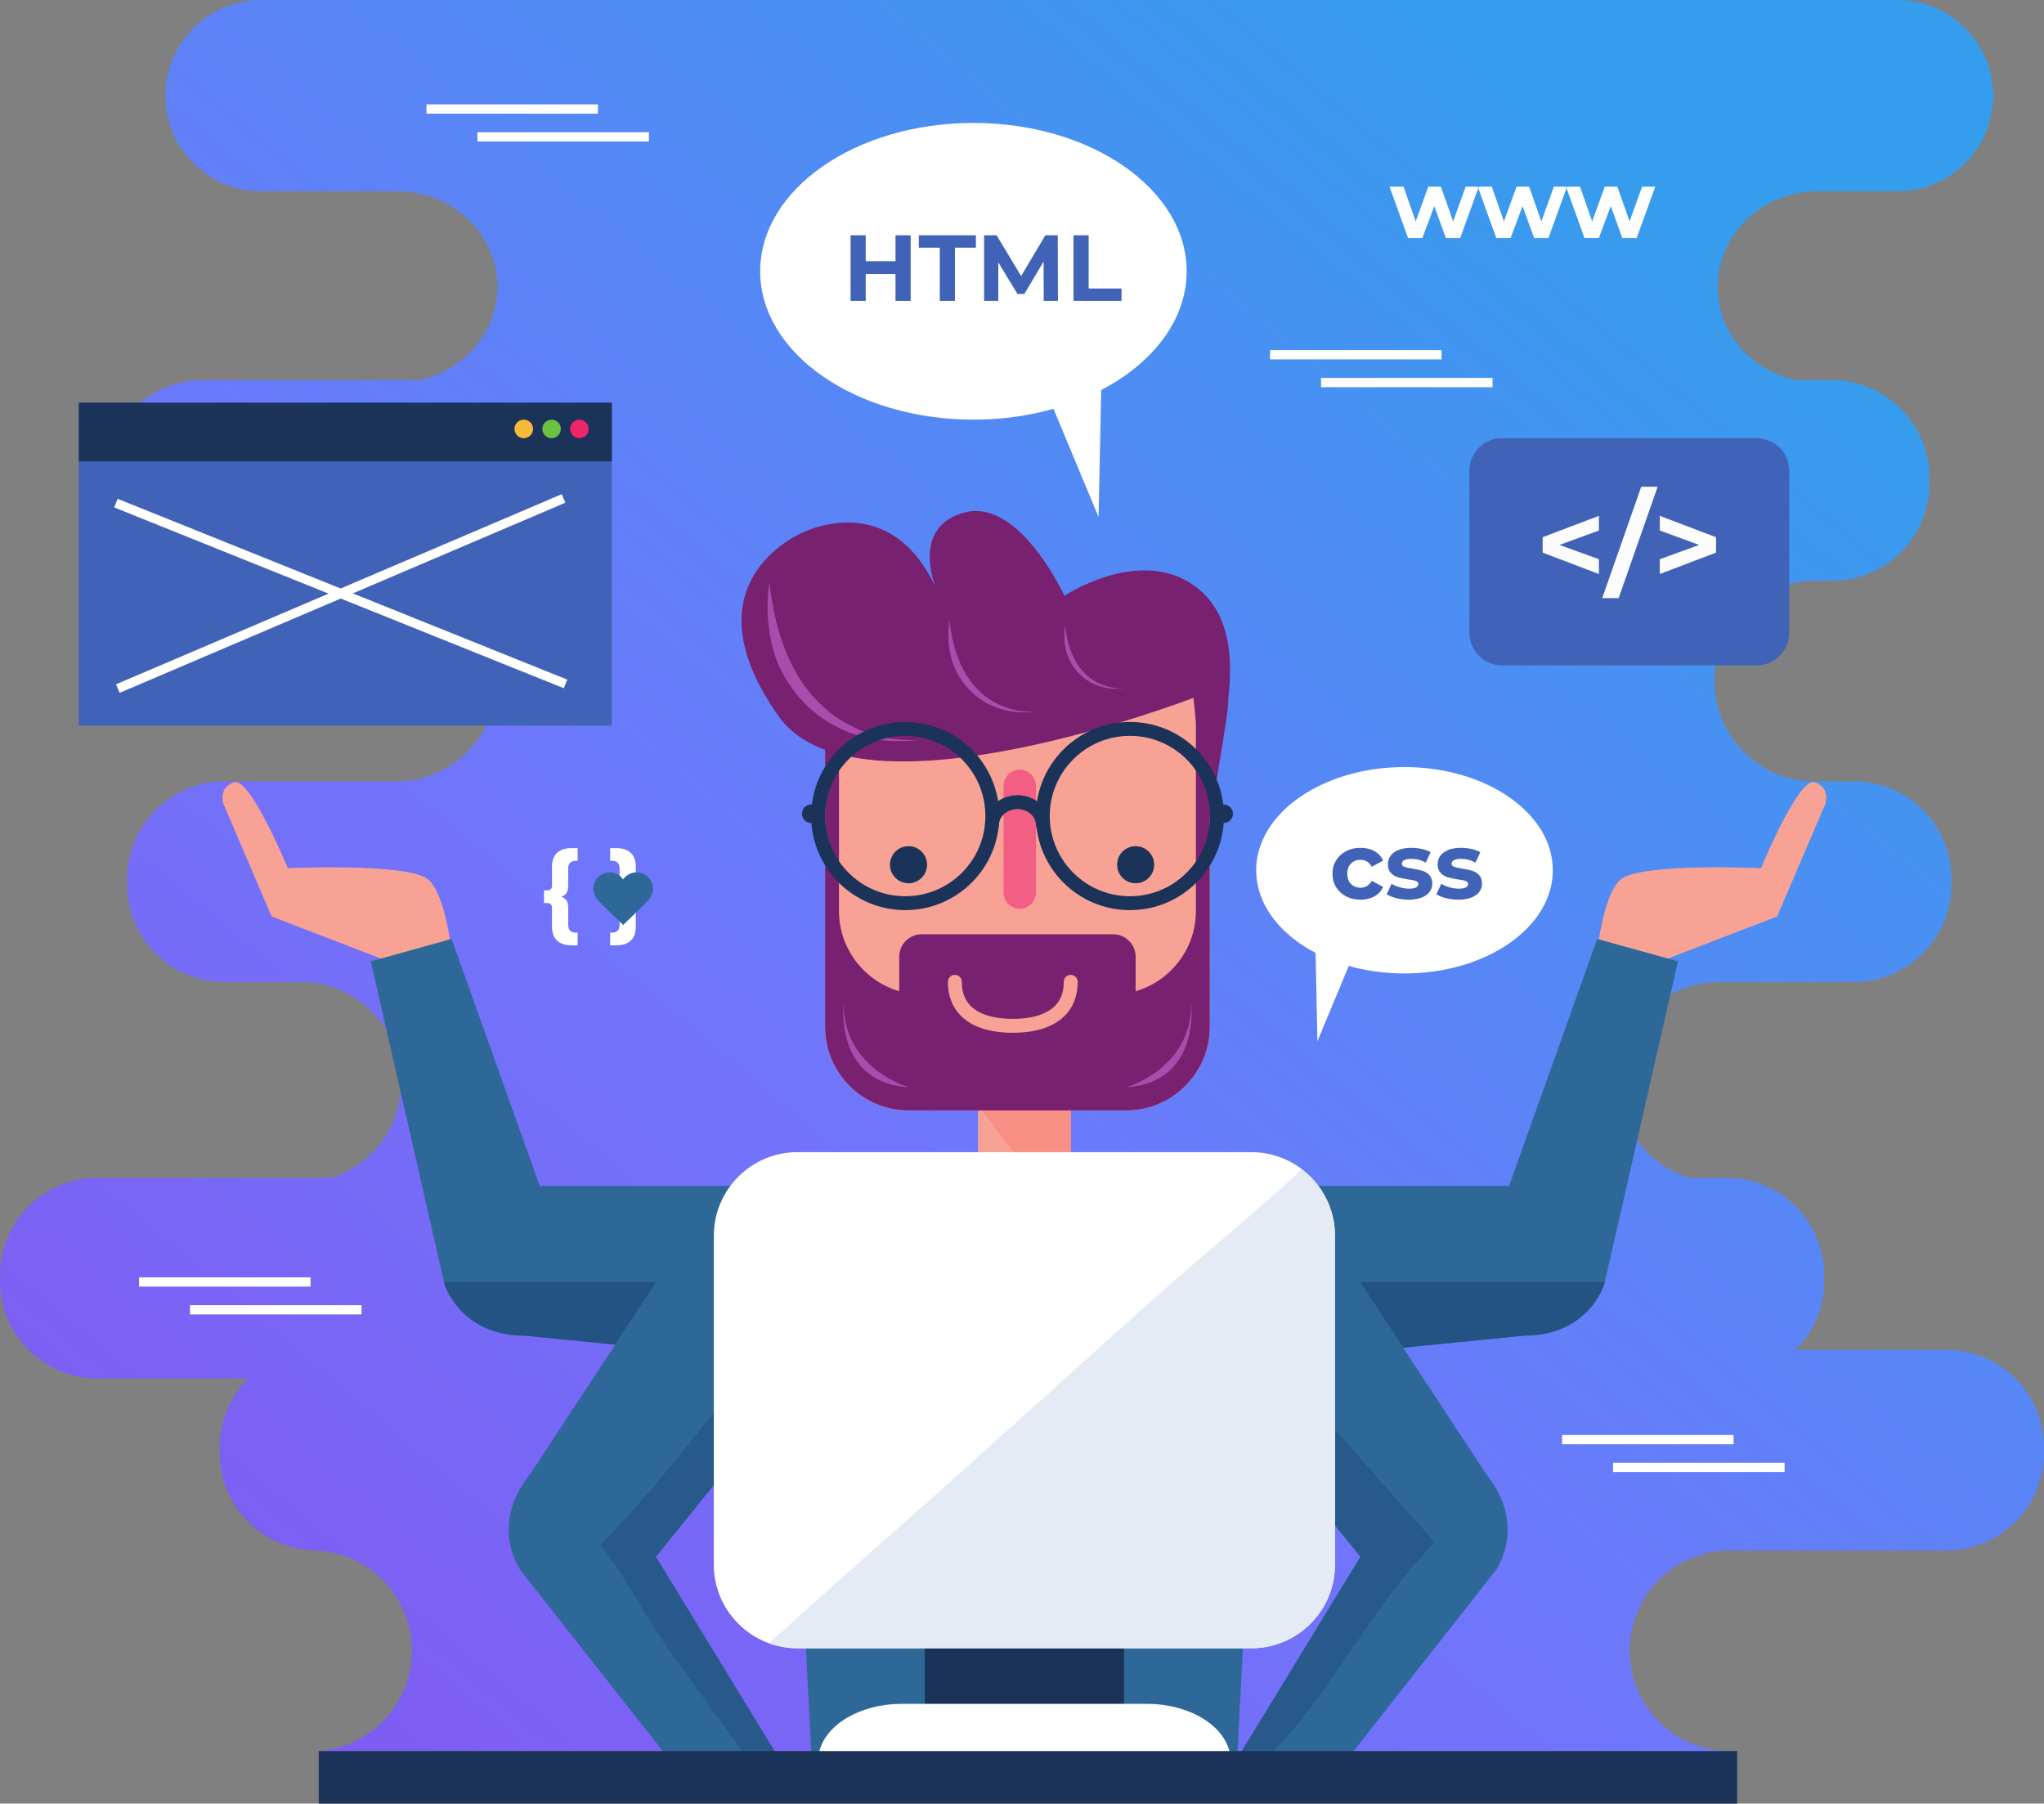 <?xml version="1.0" encoding="UTF-8" standalone="no"?><!-- Generator: Gravit.io --><svg xmlns="http://www.w3.org/2000/svg" xmlns:xlink="http://www.w3.org/1999/xlink" style="isolation:isolate" viewBox="666.02 381.98 587.958 518.708" width="587.958pt" height="518.708pt"><rect x="666.02" y="381.98" width="587.958" height="518.708" fill="#808080" stroke="none"/><g><g><linearGradient id="_lgradient_4" x1="0.854" y1="0.854" x2="-4.440892098500626e-16" y2="5.551115123125783e-16" gradientTransform="matrix(587.958,0,0,-503.596,666.02,885.576)" gradientUnits="userSpaceOnUse"><stop offset="0%" stop-opacity="1" style="stop-color:rgb(53,157,237)"/><stop offset="52.5%" stop-opacity="1" style="stop-color:rgb(111,119,252)"/><stop offset="99.583%" stop-opacity="1" style="stop-color:rgb(131,85,240)"/><stop offset="100%" stop-opacity="1" style="stop-color:rgb(0,0,0)"/></linearGradient><path d=" M 1225.979 770.183 L 1182.579 770.183 C 1187.643 765.108 1190.788 758.116 1190.788 750.424 L 1190.788 748.727 C 1190.788 733.327 1178.188 720.728 1162.788 720.728 L 1151.777 720.728 C 1140.144 717.009 1131.717 706.119 1131.717 693.252 C 1131.717 677.32 1144.633 664.404 1160.565 664.404 L 1199.355 664.404 C 1214.753 664.404 1227.355 651.804 1227.355 636.404 L 1227.355 634.707 C 1227.355 619.307 1214.753 606.707 1199.355 606.707 L 1188.04 606.707 C 1172.108 606.707 1159.192 593.791 1159.192 577.859 C 1159.192 561.925 1172.108 549.011 1188.04 549.011 L 1193.011 549.011 C 1208.411 549.011 1221.011 536.411 1221.011 521.011 L 1221.011 519.313 C 1221.011 503.913 1208.411 491.313 1193.011 491.313 L 1182.579 491.313 C 1169.7 488.537 1160.083 477.588 1160.083 464.495 C 1160.083 449.304 1173.024 436.989 1188.987 436.989 L 1211.849 436.989 C 1226.976 436.989 1239.355 424.612 1239.355 409.485 C 1239.355 394.357 1226.976 381.98 1211.849 381.98 L 741.081 381.98 C 725.953 381.98 713.575 394.357 713.575 409.485 C 713.575 424.612 725.953 436.989 741.081 436.989 L 780.201 436.989 C 796.165 436.989 809.105 449.304 809.105 464.495 C 809.105 477.588 799.488 488.537 786.611 491.313 L 724.242 491.313 C 708.842 491.313 696.242 503.913 696.242 519.313 L 696.242 521.011 C 696.242 536.411 708.842 549.011 724.242 549.011 L 780.04 549.011 C 795.972 549.011 808.888 561.925 808.888 577.859 C 808.888 593.791 795.972 606.707 780.04 606.707 L 730.586 606.707 C 715.186 606.707 702.586 619.307 702.586 634.707 L 702.586 636.404 C 702.586 651.804 715.186 664.404 730.586 664.404 L 752.566 664.404 C 768.499 664.404 781.415 677.32 781.415 693.252 C 781.415 706.119 772.987 717.009 761.355 720.728 L 694.02 720.728 C 678.62 720.728 666.02 733.327 666.02 748.727 L 666.02 750.424 C 666.02 765.824 678.62 778.424 694.02 778.424 L 737.421 778.424 C 732.356 783.497 729.213 790.489 729.213 798.183 L 729.213 799.879 C 729.213 815.279 741.812 827.879 757.213 827.879 L 755.656 827.879 C 771.589 827.879 784.505 840.795 784.505 856.727 L 784.505 856.728 C 784.505 872.66 771.589 885.576 755.656 885.576 L 799.616 885.576 L 1119.696 885.576 L 1163.656 885.576 C 1147.724 885.576 1134.808 872.66 1134.808 856.728 L 1134.808 856.727 C 1134.808 840.795 1147.724 827.879 1163.656 827.879 L 1225.979 827.879 C 1241.38 827.879 1253.979 815.279 1253.979 799.879 L 1253.979 798.183 C 1253.979 782.781 1241.38 770.183 1225.979 770.183" fill="url(#_lgradient_4)"/><path d=" M 1124.688 662.549 C 1124.688 662.549 1126.232 639.38 1132.411 634.747 C 1138.588 630.112 1172.571 631.657 1172.571 631.657 C 1172.571 631.657 1183.383 605.397 1188.017 606.943 C 1192.651 608.488 1191.107 613.121 1191.107 613.121 L 1177.204 645.559 L 1137.044 661.005 L 1124.688 662.549 Z " fill="rgb(248,162,149)"/><path d=" M 796.687 662.549 C 796.687 662.549 795.143 639.38 788.964 634.747 C 782.785 630.112 748.803 631.657 748.803 631.657 C 748.803 631.657 737.99 605.397 733.357 606.943 C 728.723 608.488 730.268 613.121 730.268 613.121 L 744.169 645.559 L 784.329 661.005 L 796.687 662.549 Z " fill="rgb(248,162,149)"/><path d=" M 899.428 886.667 L 890.979 723.045 L 973.361 723.045 L 971.249 886.667 L 899.428 886.667 Z " fill="rgb(46,104,153)"/><path d=" M 772.687 658.459 L 793.811 751.033 C 793.811 751.033 798.035 766.104 817.047 766.104 L 903.653 774.716 L 902.597 723.045 L 821.272 723.045 L 795.923 652 L 772.687 658.459 Z " fill="rgb(46,104,153)"/><path d=" M 1021.945 886.667 L 1030.395 723.045 L 969.136 723.045 L 971.249 886.667 L 1021.945 886.667 Z " fill="rgb(46,104,153)"/><path d=" M 1148.688 658.459 L 1127.564 751.033 C 1127.564 751.033 1123.339 766.104 1104.327 766.104 L 1017.72 774.716 L 1018.777 723.045 L 1100.103 723.045 L 1125.451 652 L 1148.688 658.459 Z " fill="rgb(46,104,153)"/><path d=" M 842.969 768.681 L 817.047 766.104 C 798.035 766.104 793.811 751.033 793.811 751.033 L 793.727 750.667 L 854.792 750.667 L 842.969 768.681" fill="rgb(35,83,131)"/><path d=" M 1069.644 769.553 L 1057.249 750.667 L 1127.647 750.667 L 1127.564 751.033 C 1127.564 751.033 1123.339 766.104 1104.327 766.104 L 1069.644 769.553" fill="rgb(35,83,131)"/><path d=" M 1021.757 888 L 1053.477 888 L 1096.391 833.451 C 1096.391 833.451 1105.455 820.691 1093.503 805.908 L 1045.749 733.143 L 1006.232 766.451 L 1057.361 829.693 L 1021.757 888 Z " fill="rgb(46,104,153)"/><path d=" M 890.283 888 L 858.561 888 L 815.649 833.451 C 815.649 833.451 806.585 820.691 818.539 805.908 L 866.292 733.143 L 905.808 766.451 L 854.679 829.693 L 890.283 888 Z " fill="rgb(46,104,153)"/><path d=" M 1030.011 888 L 1021.757 888 L 1057.361 829.693 L 1050.021 820.612 L 1050.021 793.129 L 1078.731 825.609 C 1059.052 845.635 1049.919 868.204 1030.011 888 Z " fill="rgb(39,89,139)"/><path d=" M 890.283 888 L 881.275 888 C 873.843 877.851 866.484 867.646 859.128 857.441 C 851.496 846.851 848.407 839.256 838.764 826.26 C 850.644 814.351 860.885 801.224 871.353 788.273 L 871.353 809.068 L 854.679 829.693 L 890.283 888 Z " fill="rgb(39,89,139)"/><path d=" M 974.021 734.667 L 947.353 734.667 L 947.353 693.333 L 974.021 693.333 L 974.021 734.667 Z " fill="rgb(248,162,149)"/><path d=" M 974.021 734.667 L 947.353 700 L 974.021 693.333 L 974.021 734.667 Z " fill="rgb(247,144,131)"/><path d=" M 990.021 701.333 L 927.353 701.333 C 914.153 701.333 903.353 690.533 903.353 677.333 L 903.353 596 C 903.353 582.8 914.153 572 927.353 572 L 990.021 572 C 1003.22 572 1014.021 582.8 1014.021 596 L 1014.021 677.333 C 1014.021 690.533 1003.22 701.333 990.021 701.333 Z " fill="rgb(248,162,149)"/><path d=" M 990.021 701.333 L 927.353 701.333 C 914.153 701.333 903.353 690.533 903.353 677.333 L 903.353 596 C 903.353 582.8 914.153 572 927.353 572 L 990.021 572 C 1003.22 572 1014.021 582.8 1014.021 596 L 1014.021 677.333 C 1014.021 690.533 1003.22 701.333 990.021 701.333 Z " fill="rgb(248,162,149)"/><path d=" M 1010.021 582.792 L 1010.021 644 C 1010.021 657.2 999.22 668 986.021 668 L 931.353 668 C 918.153 668 907.353 657.2 907.353 644 L 907.353 582.792 C 904.832 586.587 903.353 591.128 903.353 596 L 903.353 677.333 C 903.353 690.533 914.153 701.333 927.353 701.333 L 990.021 701.333 C 1003.22 701.333 1014.021 690.533 1014.021 677.333 L 1014.021 596 C 1014.021 591.128 1012.54 586.587 1010.021 582.792 Z " fill="rgb(119,33,112)"/><path d=" M 986.221 685.333 L 931.152 685.333 C 927.596 685.333 924.687 682.424 924.687 678.868 L 924.687 657.132 C 924.687 653.576 927.596 650.667 931.152 650.667 L 986.221 650.667 C 989.777 650.667 992.688 653.576 992.688 657.132 L 992.688 678.868 C 992.688 682.424 989.777 685.333 986.221 685.333 Z " fill="rgb(119,33,112)"/><path d=" M 972.021 664.333 C 972.019 666.367 971.615 667.968 970.937 669.272 C 969.919 671.215 968.249 672.599 965.912 673.569 C 963.584 674.531 960.619 675.003 957.353 675 C 952.995 675.008 949.193 674.152 946.68 672.456 C 945.416 671.607 944.452 670.573 943.771 669.272 C 943.093 667.968 942.689 666.367 942.687 664.333 C 942.687 663.229 941.792 662.333 940.687 662.333 C 939.583 662.333 938.687 663.229 938.687 664.333 C 938.685 666.903 939.213 669.185 940.223 671.12 C 941.735 674.033 944.292 676.051 947.275 677.269 C 950.267 678.496 953.715 678.997 957.353 679 C 962.2 678.992 966.732 678.116 970.251 675.781 C 972.003 674.613 973.479 673.056 974.485 671.12 C 975.495 669.185 976.023 666.903 976.021 664.333 C 976.021 663.229 975.125 662.333 974.021 662.333 C 972.916 662.333 972.021 663.229 972.021 664.333" fill="rgb(248,162,149)"/><path d=" M 979.355 734.667 C 979.355 742.029 970.996 748 960.687 748 C 950.377 748 942.02 742.029 942.02 734.667 C 942.02 727.304 950.377 721.333 960.687 721.333 C 970.996 721.333 979.355 727.304 979.355 734.667 Z " fill="rgb(248,162,149)"/><path d=" M 932.02 876 L 989.355 876 L 989.355 850.667 L 932.02 850.667 L 932.02 876 Z " fill="rgb(28,51,89)"/><path d=" M 1019.793 886.222 C 1018.252 878.228 1008.164 872 996.021 872 L 925.353 872 C 913.209 872 903.121 878.228 901.581 886.222 L 1019.793 886.222 Z " fill="rgb(255,255,255)"/><path d=" M 1026.021 856 L 895.353 856 C 882.153 856 871.353 845.2 871.353 832 L 871.353 737.333 C 871.353 724.133 882.153 713.333 895.353 713.333 L 1026.021 713.333 C 1039.22 713.333 1050.021 724.133 1050.021 737.333 L 1050.021 832 C 1050.021 845.2 1039.22 856 1026.021 856 Z " fill="rgb(255,255,255)"/><path d=" M 897.845 856 L 895.353 856 C 895.341 856 895.331 856 895.319 856 C 895.329 856 895.343 856 895.353 856 L 897.845 856 Z  M 895.299 856 C 895.293 856 895.289 856 895.284 856 C 895.289 856 895.293 856 895.299 856 Z  M 895.257 856 C 895.256 856 895.253 856 895.252 856 C 895.253 856 895.256 856 895.257 856 Z " fill="rgb(126,209,212)"/><path d=" M 1050.021 737.291 C 1050.021 737.287 1050.021 737.281 1050.021 737.276 C 1050.021 737.281 1050.021 737.287 1050.021 737.291 Z  M 1050.021 737.248 C 1050.021 737.243 1050.021 737.239 1050.02 737.232 C 1050.021 737.237 1050.021 737.243 1050.021 737.248 Z  M 1050.02 737.204 C 1050.02 737.2 1050.02 737.195 1050.02 737.191 C 1050.02 737.195 1050.02 737.2 1050.02 737.204 Z  M 1050.02 737.159 C 1050.02 737.155 1050.02 737.152 1050.02 737.148 C 1050.02 737.152 1050.02 737.155 1050.02 737.159 Z " fill="rgb(47,104,156)"/><path d=" M 1026.021 856 L 895.353 856 C 895.343 856 895.329 856 895.319 856 C 895.312 856 895.305 856 895.299 856 C 895.293 856 895.289 856 895.284 856 C 895.276 856 895.267 856 895.257 856 C 895.256 856 895.253 856 895.252 856 C 892.448 855.988 889.763 855.475 887.261 854.565 C 887.691 854.172 888.119 853.78 888.548 853.386 C 906.18 837.228 924.305 821.616 942.107 805.643 C 960.255 789.361 978.305 772.971 996.485 756.721 C 1010.957 743.788 1026.261 731.507 1040.491 718.252 C 1046.216 722.612 1049.961 729.453 1050.02 737.148 C 1050.02 737.152 1050.02 737.155 1050.02 737.159 C 1050.02 737.169 1050.02 737.18 1050.02 737.191 C 1050.02 737.195 1050.02 737.2 1050.02 737.204 C 1050.02 737.213 1050.02 737.223 1050.02 737.232 C 1050.021 737.239 1050.021 737.243 1050.021 737.248 C 1050.021 737.257 1050.021 737.267 1050.021 737.276 C 1050.021 737.281 1050.021 737.287 1050.021 737.291 C 1050.021 737.305 1050.021 737.319 1050.021 737.333 L 1050.021 793.129 L 1050.021 820.612 L 1050.021 832 C 1050.021 845.2 1039.22 856 1026.021 856 Z " fill="rgb(228,235,244)"/><path d=" M 1009.323 582.667 C 1009.323 582.667 912.687 620 890.02 588 C 864.721 552.283 891.353 537.333 897.945 534.667 C 904.409 532.052 923.648 526.667 935.071 550.667 C 935.071 550.667 927.932 533.333 943.639 529.333 C 959.345 525.333 972.196 553.333 972.196 553.333 C 972.196 553.333 992.188 540 1007.895 549.333 C 1023.601 558.667 1019.317 580 1019.317 584 C 1019.317 588 1013.249 621.667 1013.249 621.667 L 1009.323 582.667 Z " fill="rgb(119,33,112)"/><path d=" M 924.641 595.125 C 908.34 595.125 897.244 586.603 891.353 576 C 884.687 564 887.353 549.333 887.353 549.333 C 891.76 591.189 918.913 594.828 928.224 594.828 C 930.057 594.828 931.2 594.687 931.339 594.668 C 929.016 594.977 926.784 595.125 924.641 595.125 Z  M 931.339 594.668 C 931.344 594.668 931.349 594.667 931.353 594.667 C 931.352 594.667 931.348 594.668 931.339 594.668 Z  M 931.353 594.667 L 931.353 594.667 L 931.353 594.667 Z " fill="rgb(170,76,172)"/><path d=" M 960.789 586.86 C 951.321 586.86 944.877 581.911 941.456 575.752 C 937.584 568.783 939.133 560.265 939.133 560.265 C 941.691 584.573 957.463 586.687 962.871 586.687 C 963.929 586.687 964.591 586.607 964.677 586.595 C 963.329 586.775 962.033 586.86 960.789 586.86 M 964.677 586.595 C 964.681 586.595 964.684 586.595 964.688 586.593 C 964.688 586.593 964.684 586.595 964.677 586.595 Z " fill="rgb(170,76,172)"/><path d=" M 987.328 580.08 C 980.789 580.08 976.339 576.661 973.975 572.408 C 971.303 567.595 972.371 561.712 972.371 561.712 C 974.139 578.501 985.031 579.96 988.765 579.96 C 989.497 579.96 989.955 579.904 990.015 579.896 C 989.083 580.02 988.188 580.08 987.328 580.08 M 990.015 579.896 C 990.016 579.896 990.019 579.896 990.021 579.896 C 990.02 579.896 990.017 579.896 990.015 579.896 Z  M 990.02 579.896 L 990.02 579.896 C 990.021 579.896 990.021 579.896 990.021 579.896 M 990.021 579.896 L 990.021 579.896 L 990.02 579.896" fill="rgb(170,76,172)"/><path d=" M 951.472 616.667 L 949.472 616.667 C 949.472 623.04 946.895 628.793 942.719 632.972 C 938.539 637.148 932.787 639.725 926.413 639.727 C 920.039 639.725 914.287 637.148 910.108 632.972 C 905.932 628.793 903.355 623.04 903.353 616.667 C 903.355 610.293 905.932 604.54 910.108 600.361 C 914.287 596.185 920.039 593.608 926.413 593.608 C 932.787 593.608 938.539 596.185 942.719 600.361 C 946.895 604.54 949.472 610.293 949.472 616.667 L 951.472 616.667 L 953.472 616.667 C 953.471 601.721 941.357 589.609 926.413 589.608 C 911.468 589.609 899.355 601.721 899.353 616.667 C 899.355 631.612 911.468 643.725 926.413 643.727 C 941.357 643.725 953.471 631.612 953.472 616.667 L 951.472 616.667 Z " fill="rgb(28,51,89)"/><path d=" M 1016.099 616.667 L 1014.099 616.667 C 1014.097 623.041 1011.521 628.793 1007.345 632.972 C 1003.167 637.148 997.415 639.725 991.04 639.727 C 984.667 639.725 978.915 637.148 974.735 632.972 C 970.559 628.793 967.981 623.04 967.98 616.667 C 967.981 610.293 970.559 604.54 974.735 600.361 C 978.915 596.185 984.667 593.608 991.04 593.608 C 997.415 593.608 1003.167 596.185 1007.345 600.361 C 1011.521 604.54 1014.097 610.292 1014.099 616.667 L 1016.099 616.667 L 1018.099 616.667 C 1018.097 601.721 1005.985 589.609 991.04 589.608 C 976.095 589.609 963.981 601.721 963.98 616.667 C 963.981 631.612 976.095 643.725 991.04 643.727 C 1005.985 643.725 1018.097 631.612 1018.099 616.667 L 1016.099 616.667 Z " fill="rgb(28,51,89)"/><path d=" M 959.353 643.333 L 959.353 643.333 C 956.787 643.333 954.687 641.233 954.687 638.667 L 954.687 608 C 954.687 605.433 956.787 603.333 959.353 603.333 C 961.92 603.333 964.021 605.433 964.021 608 L 964.021 638.667 C 964.021 641.233 961.92 643.333 959.353 643.333 Z " fill="rgb(243,95,132)"/><path d=" M 953.353 619.333 C 953.356 618.097 953.892 616.973 954.847 616.099 C 955.8 615.232 957.156 614.667 958.687 614.667 C 960.219 614.667 961.573 615.232 962.528 616.099 C 963.481 616.973 964.019 618.097 964.021 619.333 C 964.021 620.437 964.916 621.333 966.021 621.333 C 967.125 621.333 968.021 620.437 968.021 619.333 C 968.023 616.887 966.919 614.677 965.217 613.14 C 963.517 611.593 961.205 610.667 958.687 610.667 C 956.168 610.667 953.857 611.593 952.156 613.14 C 950.456 614.677 949.351 616.887 949.353 619.333 C 949.353 620.437 950.249 621.333 951.353 621.333 C 952.459 621.333 953.353 620.437 953.353 619.333" fill="rgb(28,51,89)"/><path d=" M 932.687 630.667 C 932.687 633.612 930.299 636 927.353 636 C 924.408 636 922.02 633.612 922.02 630.667 C 922.02 627.721 924.408 625.333 927.353 625.333 C 930.299 625.333 932.687 627.721 932.687 630.667 Z " fill="rgb(28,51,89)"/><path d=" M 998.021 630.667 C 998.021 633.612 995.633 636 992.688 636 C 989.741 636 987.355 633.612 987.355 630.667 C 987.355 627.721 989.741 625.333 992.688 625.333 C 995.633 625.333 998.021 627.721 998.021 630.667 Z " fill="rgb(28,51,89)"/><path d=" M 902.02 616 C 902.02 617.472 900.827 618.667 899.353 618.667 C 897.881 618.667 896.687 617.472 896.687 616 C 896.687 614.528 897.881 613.333 899.353 613.333 C 900.827 613.333 902.02 614.528 902.02 616 Z " fill="rgb(28,51,89)"/><path d=" M 1020.688 616.007 C 1020.688 617.464 1019.505 618.645 1018.049 618.645 C 1016.592 618.645 1015.412 617.464 1015.412 616.007 C 1015.412 614.551 1016.592 613.369 1018.049 613.369 C 1019.505 613.369 1020.688 614.551 1020.688 616.007 Z " fill="rgb(28,51,89)"/><path d=" M 927.353 694.667 C 906.02 693.333 908.687 670.667 908.687 670.667 C 908.687 689.333 927.353 694.667 927.353 694.667 Z " fill="rgb(170,76,172)"/><path d=" M 990.021 694.667 C 990.021 694.667 1008.688 689.333 1008.688 670.667 C 1008.688 670.667 1011.355 693.333 990.021 694.667 Z " fill="rgb(170,76,172)"/><path d=" M 842.02 590.667 L 688.687 590.667 L 688.687 497.799 L 842.02 497.799 L 842.02 590.667 Z " fill="rgb(64,99,184)"/><path d=" M 842.02 514.679 L 688.687 514.679 L 688.687 497.799 L 842.02 497.799 L 842.02 514.679 Z " fill="rgb(28,51,89)"/><path d=" M 698.856 527.904 L 828.189 579.904 L 829.184 577.429 L 699.851 525.429" fill="rgb(255,255,255)"/><path d=" M 827.608 524.099 L 699.386 578.781 L 700.432 581.235 L 828.655 526.552" fill="rgb(255,255,255)"/><path d=" M 835.353 505.333 C 835.353 506.805 834.16 508 832.687 508 C 831.215 508 830.02 506.805 830.02 505.333 C 830.02 503.861 831.215 502.667 832.687 502.667 C 834.16 502.667 835.353 503.861 835.353 505.333 Z " fill="rgb(238,37,107)"/><path d=" M 827.353 505.333 C 827.353 506.805 826.16 508 824.687 508 C 823.215 508 822.02 506.805 822.02 505.333 C 822.02 503.861 823.215 502.667 824.687 502.667 C 826.16 502.667 827.353 503.861 827.353 505.333 Z " fill="rgb(107,193,65)"/><path d=" M 819.353 505.333 C 819.353 506.805 818.16 508 816.687 508 C 815.215 508 814.02 506.805 814.02 505.333 C 814.02 503.861 815.215 502.667 816.687 502.667 C 818.16 502.667 819.353 503.861 819.353 505.333 Z " fill="rgb(250,186,57)"/><path d=" M 1171.355 573.333 L 1098.021 573.333 C 1092.887 573.333 1088.688 569.133 1088.688 564 L 1088.688 517.333 C 1088.688 512.2 1092.887 508 1098.021 508 L 1171.355 508 C 1176.487 508 1180.688 512.2 1180.688 517.333 L 1180.688 564 C 1180.688 569.133 1176.487 573.333 1171.355 573.333 Z " fill="rgb(64,99,184)"/><g><path d=" M 1125.947 530.331 L 1125.947 534.547 L 1114.625 538.695 L 1125.947 542.809 L 1125.947 547.059 L 1109.763 540.905 L 1109.763 536.485 L 1125.947 530.331 L 1125.947 530.331 Z  M 1126.899 553.995 L 1138.119 521.967 L 1142.845 521.967 L 1131.625 553.995 L 1126.899 553.995 L 1126.899 553.995 Z  M 1143.457 530.331 L 1159.641 536.485 L 1159.641 540.905 L 1143.457 547.059 L 1143.457 542.809 L 1154.779 538.695 L 1143.457 534.547 L 1143.457 530.331 L 1143.457 530.331 Z " fill-rule="evenodd" fill="rgb(252,252,252)"/></g><path d=" M 1007.355 460 C 1007.355 483.564 979.893 502.667 946.02 502.667 C 912.147 502.667 884.687 483.564 884.687 460 C 884.687 436.436 912.147 417.333 946.02 417.333 C 979.893 417.333 1007.355 436.436 1007.355 460 Z " fill="rgb(255,255,255)"/><path d=" M 962.021 482.667 L 982.021 530.667 L 983.355 466.667 L 962.021 482.667 Z " fill="rgb(255,255,255)"/><g><path d=" M 923.61 449.657 L 927.973 449.657 L 927.973 468.511 L 923.61 468.511 L 923.61 460.781 L 915.045 460.781 L 915.045 468.511 L 910.682 468.511 L 910.682 449.657 L 915.045 449.657 L 915.045 457.091 L 923.61 457.091 L 923.61 449.657 L 923.61 449.657 Z  M 936.35 468.511 L 936.35 453.213 L 930.317 453.213 L 930.317 449.657 L 946.746 449.657 L 946.746 453.213 L 940.713 453.213 L 940.713 468.511 L 936.35 468.511 L 936.35 468.511 Z  M 970.339 468.511 L 966.246 468.511 L 966.219 457.199 L 960.67 466.518 L 958.704 466.518 L 953.183 457.441 L 953.183 468.511 L 949.089 468.511 L 949.089 449.657 L 952.698 449.657 L 959.755 461.373 L 966.703 449.657 L 970.286 449.657 L 970.339 468.511 L 970.339 468.511 Z  M 974.81 468.511 L 974.81 449.657 L 979.174 449.657 L 979.174 464.955 L 988.627 464.955 L 988.627 468.511 L 974.81 468.511 L 974.81 468.511 Z " fill-rule="evenodd" fill="rgb(64,99,184)"/></g><path d=" M 1027.355 632.261 C 1027.355 648.653 1046.456 661.941 1070.021 661.941 C 1093.584 661.941 1112.688 648.653 1112.688 632.261 C 1112.688 615.868 1093.584 602.58 1070.021 602.58 C 1046.456 602.58 1027.355 615.868 1027.355 632.261 Z " fill="rgb(255,255,255)"/><path d=" M 1058.889 648.028 L 1044.976 681.42 L 1044.049 636.899 L 1058.889 648.028 Z " fill="rgb(255,255,255)"/><g><path d=" M 1057.389 640.726 L 1057.389 640.726 Q 1055.072 640.726 1053.227 639.77 L 1053.227 639.77 L 1053.227 639.77 Q 1051.382 638.814 1050.345 637.117 L 1050.345 637.117 L 1050.345 637.117 Q 1049.309 635.42 1049.309 633.266 L 1049.309 633.266 L 1049.309 633.266 Q 1049.309 631.111 1050.345 629.414 L 1050.345 629.414 L 1050.345 629.414 Q 1051.382 627.717 1053.227 626.761 L 1053.227 626.761 L 1053.227 626.761 Q 1055.072 625.805 1057.389 625.805 L 1057.389 625.805 L 1057.389 625.805 Q 1059.678 625.805 1061.388 626.761 L 1061.388 626.761 L 1061.388 626.761 Q 1063.098 627.717 1063.879 629.495 L 1063.879 629.495 L 1060.621 631.246 L 1060.621 631.246 Q 1059.489 629.253 1057.362 629.253 L 1057.362 629.253 L 1057.362 629.253 Q 1055.719 629.253 1054.641 630.33 L 1054.641 630.33 L 1054.641 630.33 Q 1053.564 631.407 1053.564 633.266 L 1053.564 633.266 L 1053.564 633.266 Q 1053.564 635.124 1054.641 636.201 L 1054.641 636.201 L 1054.641 636.201 Q 1055.719 637.279 1057.362 637.279 L 1057.362 637.279 L 1057.362 637.279 Q 1059.516 637.279 1060.621 635.286 L 1060.621 635.286 L 1063.879 637.063 L 1063.879 637.063 Q 1063.098 638.787 1061.388 639.757 L 1061.388 639.757 L 1061.388 639.757 Q 1059.678 640.726 1057.389 640.726 L 1057.389 640.726 L 1057.389 640.726 Z  M 1071.178 640.726 L 1071.178 640.726 Q 1069.374 640.726 1067.65 640.282 L 1067.65 640.282 L 1067.65 640.282 Q 1065.926 639.837 1064.903 639.164 L 1064.903 639.164 L 1066.303 636.147 L 1066.303 636.147 Q 1067.273 636.767 1068.647 637.157 L 1068.647 637.157 L 1068.647 637.157 Q 1070.02 637.548 1071.34 637.548 L 1071.34 637.548 L 1071.34 637.548 Q 1074.006 637.548 1074.006 636.228 L 1074.006 636.228 L 1074.006 636.228 Q 1074.006 635.609 1073.279 635.339 L 1073.279 635.339 L 1073.279 635.339 Q 1072.552 635.07 1071.044 634.882 L 1071.044 634.882 L 1071.044 634.882 Q 1069.266 634.612 1068.108 634.262 L 1068.108 634.262 L 1068.108 634.262 Q 1066.95 633.912 1066.101 633.023 L 1066.101 633.023 L 1066.101 633.023 Q 1065.253 632.134 1065.253 630.491 L 1065.253 630.491 L 1065.253 630.491 Q 1065.253 629.118 1066.048 628.054 L 1066.048 628.054 L 1066.048 628.054 Q 1066.842 626.99 1068.364 626.398 L 1068.364 626.398 L 1068.364 626.398 Q 1069.886 625.805 1071.959 625.805 L 1071.959 625.805 L 1071.959 625.805 Q 1073.495 625.805 1075.016 626.142 L 1075.016 626.142 L 1075.016 626.142 Q 1076.538 626.478 1077.535 627.071 L 1077.535 627.071 L 1076.134 630.061 L 1076.134 630.061 Q 1074.222 628.983 1071.959 628.983 L 1071.959 628.983 L 1071.959 628.983 Q 1070.613 628.983 1069.939 629.36 L 1069.939 629.36 L 1069.939 629.36 Q 1069.266 629.737 1069.266 630.33 L 1069.266 630.33 L 1069.266 630.33 Q 1069.266 631.003 1069.993 631.273 L 1069.993 631.273 L 1069.993 631.273 Q 1070.721 631.542 1072.31 631.784 L 1072.31 631.784 L 1072.31 631.784 Q 1074.087 632.081 1075.218 632.417 L 1075.218 632.417 L 1075.218 632.417 Q 1076.35 632.754 1077.185 633.643 L 1077.185 633.643 L 1077.185 633.643 Q 1078.019 634.531 1078.019 636.121 L 1078.019 636.121 L 1078.019 636.121 Q 1078.019 637.467 1077.211 638.518 L 1077.211 638.518 L 1077.211 638.518 Q 1076.403 639.568 1074.855 640.147 L 1074.855 640.147 L 1074.855 640.147 Q 1073.306 640.726 1071.178 640.726 L 1071.178 640.726 L 1071.178 640.726 Z  M 1085.48 640.726 L 1085.48 640.726 Q 1083.675 640.726 1081.952 640.282 L 1081.952 640.282 L 1081.952 640.282 Q 1080.228 639.837 1079.205 639.164 L 1079.205 639.164 L 1080.605 636.147 L 1080.605 636.147 Q 1081.575 636.767 1082.948 637.157 L 1082.948 637.157 L 1082.948 637.157 Q 1084.322 637.548 1085.642 637.548 L 1085.642 637.548 L 1085.642 637.548 Q 1088.308 637.548 1088.308 636.228 L 1088.308 636.228 L 1088.308 636.228 Q 1088.308 635.609 1087.581 635.339 L 1087.581 635.339 L 1087.581 635.339 Q 1086.854 635.07 1085.345 634.882 L 1085.345 634.882 L 1085.345 634.882 Q 1083.568 634.612 1082.41 634.262 L 1082.41 634.262 L 1082.41 634.262 Q 1081.251 633.912 1080.403 633.023 L 1080.403 633.023 L 1080.403 633.023 Q 1079.555 632.134 1079.555 630.491 L 1079.555 630.491 L 1079.555 630.491 Q 1079.555 629.118 1080.349 628.054 L 1080.349 628.054 L 1080.349 628.054 Q 1081.144 626.99 1082.665 626.398 L 1082.665 626.398 L 1082.665 626.398 Q 1084.187 625.805 1086.261 625.805 L 1086.261 625.805 L 1086.261 625.805 Q 1087.796 625.805 1089.318 626.142 L 1089.318 626.142 L 1089.318 626.142 Q 1090.84 626.478 1091.836 627.071 L 1091.836 627.071 L 1090.436 630.061 L 1090.436 630.061 Q 1088.523 628.983 1086.261 628.983 L 1086.261 628.983 L 1086.261 628.983 Q 1084.914 628.983 1084.241 629.36 L 1084.241 629.36 L 1084.241 629.36 Q 1083.568 629.737 1083.568 630.33 L 1083.568 630.33 L 1083.568 630.33 Q 1083.568 631.003 1084.295 631.273 L 1084.295 631.273 L 1084.295 631.273 Q 1085.022 631.542 1086.611 631.784 L 1086.611 631.784 L 1086.611 631.784 Q 1088.389 632.081 1089.52 632.417 L 1089.52 632.417 L 1089.52 632.417 Q 1090.651 632.754 1091.486 633.643 L 1091.486 633.643 L 1091.486 633.643 Q 1092.321 634.531 1092.321 636.121 L 1092.321 636.121 L 1092.321 636.121 Q 1092.321 637.467 1091.513 638.518 L 1091.513 638.518 L 1091.513 638.518 Q 1090.705 639.568 1089.156 640.147 L 1089.156 640.147 L 1089.156 640.147 Q 1087.608 640.726 1085.48 640.726 L 1085.48 640.726 L 1085.48 640.726 Z " fill-rule="evenodd" fill="rgb(64,99,184)"/></g><g><path d=" M 829.464 636.523 L 829.464 636.523 Q 829.464 638.047 828.986 638.793 L 828.986 638.793 L 828.986 638.793 Q 828.508 639.54 827.463 639.869 L 827.463 639.869 L 827.463 639.869 Q 828.508 640.197 828.986 640.944 L 828.986 640.944 L 828.986 640.944 Q 829.464 641.69 829.464 643.214 L 829.464 643.214 L 829.464 647.992 L 829.464 647.992 Q 829.464 649.067 830.017 649.635 L 830.017 649.635 L 830.017 649.635 Q 830.569 650.202 831.644 650.202 L 831.644 650.202 L 832.182 650.202 L 832.182 653.846 L 830.45 653.846 L 830.45 653.846 Q 827.672 653.846 826.238 652.472 L 826.238 652.472 L 826.238 652.472 Q 824.805 651.098 824.805 648.5 L 824.805 648.5 L 824.805 643.094 L 824.805 643.094 Q 824.805 642.407 824.461 642.049 L 824.461 642.049 L 824.461 642.049 Q 824.118 641.69 823.491 641.69 L 823.491 641.69 L 822.505 641.69 L 822.505 638.047 L 823.491 638.047 L 823.491 638.047 Q 824.118 638.047 824.461 637.688 L 824.461 637.688 L 824.461 637.688 Q 824.805 637.33 824.805 636.643 L 824.805 636.643 L 824.805 631.237 L 824.805 631.237 Q 824.805 628.639 826.238 627.265 L 826.238 627.265 L 826.238 627.265 Q 827.672 625.891 830.45 625.891 L 830.45 625.891 L 832.182 625.891 L 832.182 629.535 L 831.644 629.535 L 831.644 629.535 Q 830.569 629.535 830.017 630.102 L 830.017 630.102 L 830.017 630.102 Q 829.464 630.67 829.464 631.745 L 829.464 631.745 L 829.464 636.523 L 829.464 636.523 Z  M 850.221 638.047 L 851.207 638.047 L 851.207 641.69 L 850.221 641.69 L 850.221 641.69 Q 849.594 641.69 849.251 642.049 L 849.251 642.049 L 849.251 642.049 Q 848.907 642.407 848.907 643.094 L 848.907 643.094 L 848.907 648.5 L 848.907 648.5 Q 848.907 651.098 847.474 652.472 L 847.474 652.472 L 847.474 652.472 Q 846.04 653.846 843.262 653.846 L 843.262 653.846 L 841.53 653.846 L 841.53 650.202 L 842.068 650.202 L 842.068 650.202 Q 843.143 650.202 843.695 649.635 L 843.695 649.635 L 843.695 649.635 Q 844.248 649.067 844.248 647.992 L 844.248 647.992 L 844.248 643.214 L 844.248 643.214 Q 844.248 641.69 844.726 640.944 L 844.726 640.944 L 844.726 640.944 Q 845.204 640.197 846.249 639.869 L 846.249 639.869 L 846.249 639.869 Q 845.204 639.54 844.726 638.793 L 844.726 638.793 L 844.726 638.793 Q 844.248 638.047 844.248 636.523 L 844.248 636.523 L 844.248 631.745 L 844.248 631.745 Q 844.248 630.67 843.695 630.102 L 843.695 630.102 L 843.695 630.102 Q 843.143 629.535 842.068 629.535 L 842.068 629.535 L 841.53 629.535 L 841.53 625.891 L 843.262 625.891 L 843.262 625.891 Q 846.04 625.891 847.474 627.265 L 847.474 627.265 L 847.474 627.265 Q 848.907 628.639 848.907 631.237 L 848.907 631.237 L 848.907 636.643 L 848.907 636.643 Q 848.907 637.33 849.251 637.688 L 849.251 637.688 L 849.251 637.688 Q 849.594 638.047 850.221 638.047 L 850.221 638.047 L 850.221 638.047 Z " fill-rule="evenodd" fill="rgb(255,255,255)"/></g><path d=" M 849.133 632.863 C 847.529 632.863 846.115 633.667 845.265 634.889 C 844.415 633.667 843 632.863 841.396 632.863 C 838.796 632.863 836.687 634.972 836.687 637.572 C 836.687 638.548 836.983 639.453 837.491 640.205 C 838.337 641.459 842.657 645.393 845.265 648 C 846.863 646.403 852.192 641.459 853.039 640.205 C 853.545 639.453 853.843 638.548 853.843 637.572 C 853.843 634.972 851.733 632.863 849.133 632.863 Z " fill="rgb(46,104,153)"/><g><path d=" M 1087.61 435.664 L 1091.401 435.664 L 1086.045 450.441 L 1081.925 450.441 L 1078.601 441.267 L 1075.168 450.441 L 1071.048 450.441 L 1065.719 435.664 L 1069.757 435.664 L 1073.245 445.662 L 1076.871 435.664 L 1080.497 435.664 L 1084.012 445.662 L 1087.61 435.664 L 1087.61 435.664 Z  M 1112.99 435.664 L 1116.78 435.664 L 1111.424 450.441 L 1107.304 450.441 L 1103.981 441.267 L 1100.547 450.441 L 1096.427 450.441 L 1091.099 435.664 L 1095.136 435.664 L 1098.625 445.662 L 1102.25 435.664 L 1105.876 435.664 L 1109.391 445.662 L 1112.99 435.664 L 1112.99 435.664 Z  M 1138.369 435.664 L 1142.159 435.664 L 1136.803 450.441 L 1132.683 450.441 L 1129.36 441.267 L 1125.926 450.441 L 1121.806 450.441 L 1116.478 435.664 L 1120.515 435.664 L 1124.004 445.662 L 1127.629 435.664 L 1131.255 435.664 L 1134.771 445.662 L 1138.369 435.664 L 1138.369 435.664 Z " fill-rule="evenodd" fill="rgb(255,255,255)"/></g><path d=" M 1031.355 485.333 L 1080.688 485.333 L 1080.688 482.667 L 1031.355 482.667 L 1031.355 485.333 Z " fill="rgb(255,255,255)"/><path d=" M 1046.021 493.333 L 1095.355 493.333 L 1095.355 490.667 L 1046.021 490.667 L 1046.021 493.333 Z " fill="rgb(255,255,255)"/><path d=" M 788.687 414.667 L 838.02 414.667 L 838.02 412 L 788.687 412 L 788.687 414.667 Z " fill="rgb(255,255,255)"/><path d=" M 803.353 422.667 L 852.687 422.667 L 852.687 420 L 803.353 420 L 803.353 422.667 Z " fill="rgb(255,255,255)"/><path d=" M 1115.355 797.333 L 1164.688 797.333 L 1164.688 794.667 L 1115.355 794.667 L 1115.355 797.333 Z " fill="rgb(255,255,255)"/><path d=" M 1130.021 805.333 L 1179.355 805.333 L 1179.355 802.667 L 1130.021 802.667 L 1130.021 805.333 Z " fill="rgb(255,255,255)"/><path d=" M 706.02 752 L 755.354 752 L 755.354 749.333 L 706.02 749.333 L 706.02 752 Z " fill="rgb(255,255,255)"/><path d=" M 720.687 760 L 770.02 760 L 770.02 757.333 L 720.687 757.333 L 720.687 760 Z " fill="rgb(255,255,255)"/><path d=" M 1165.717 900.688 L 757.718 900.688 L 757.718 885.576 L 1165.717 885.576 L 1165.717 900.688 Z " fill="rgb(28,51,89)"/></g></g></svg>